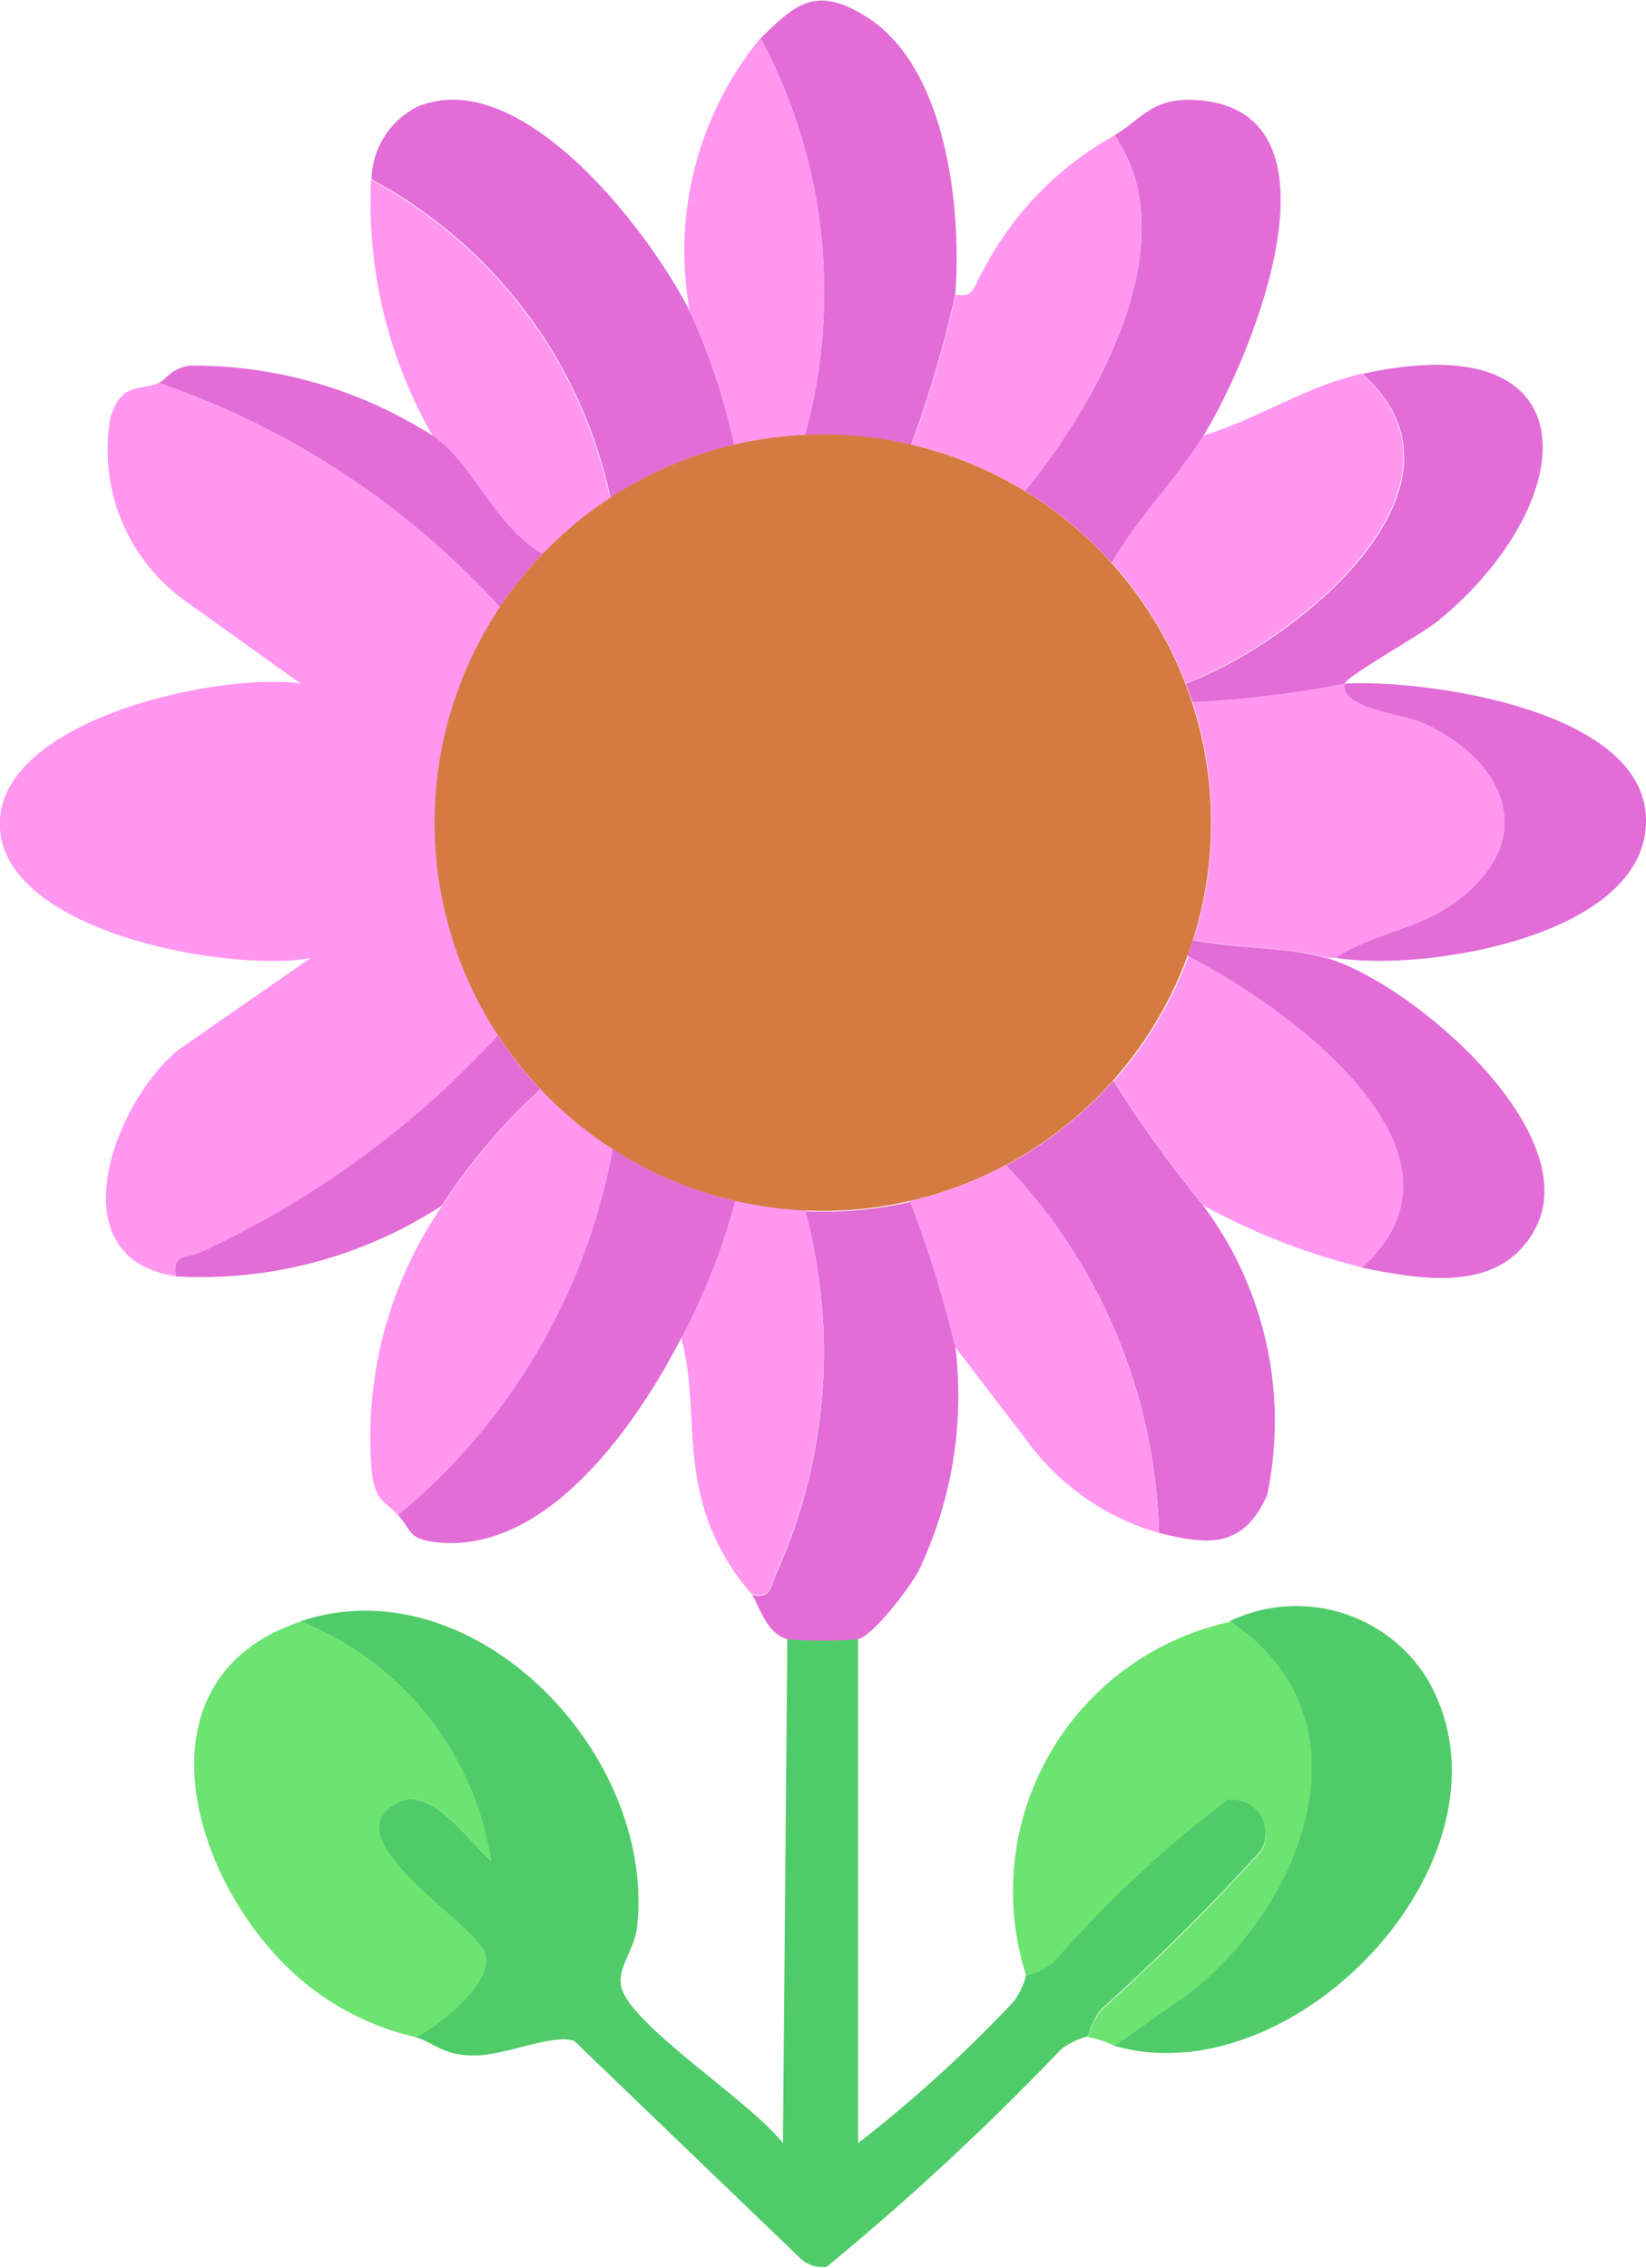 <svg id="spring" xmlns="http://www.w3.org/2000/svg" xmlns:xlink="http://www.w3.org/1999/xlink" width="14.515" height="20" viewBox="0 0 14.515 20">
  <defs>
    <clipPath id="clip-path">
      <rect id="Rectangle_850" data-name="Rectangle 850" width="14.515" height="20" fill="none"/>
    </clipPath>
  </defs>
  <g id="Group_3879" data-name="Group 3879" clip-path="url(#clip-path)">
    <path id="Path_8051" data-name="Path 8051" d="M1.4,43.273a7.249,7.249,0,0,1,3.008,1.979A3.424,3.424,0,0,0,4.4,49.029a8.212,8.212,0,0,1-2.623,1.913c-.116.052-.255.011-.213.212-1.071-.147-.573-1.51,0-1.992l1.173-.815C2.015,48.474.062,48.121,0,47.208c-.064-.956,1.925-1.386,2.65-1.283l-.977-.7a1.643,1.643,0,0,1-.7-1.644c.1-.321.258-.233.433-.308" transform="translate(0 -39.897)" fill="#ff97f0"/>
    <path id="Path_8052" data-name="Path 8052" d="M44.793,13.143a5.631,5.631,0,0,1,.39,1.17,3.425,3.425,0,0,0-1.092.469,4.168,4.168,0,0,0-2.107-2.809.733.733,0,0,1,.41-.643c.915-.375,2.049,1.111,2.4,1.813" transform="translate(-38.708 -10.391)" fill="#e26dd7"/>
    <path id="Path_8053" data-name="Path 8053" d="M43.885,23.082a3.426,3.426,0,0,0-.6.5c-.445-.266-.587-.771-.965-1.042a4.136,4.136,0,0,1-.546-2.263,4.168,4.168,0,0,1,2.107,2.809" transform="translate(-38.502 -18.691)" fill="#ff97f0"/>
    <path id="Path_8054" data-name="Path 8054" d="M136.1,77.273c-.046.219.515.264.7.351.714.334,1.011,1.009.306,1.553-.352.272-.736.284-1.085.514h-.078c-.357-.1-.8-.081-1.178-.159a3.423,3.423,0,0,0-.01-2.1,9.579,9.579,0,0,0,1.344-.162" transform="translate(-124.241 -71.244)" fill="#ff97f0"/>
    <path id="Path_8055" data-name="Path 8055" d="M33.984,182.175c1.522-.508,3.135,1.161,2.967,2.694-.025.229-.209.388-.122.58.157.348,1.141.981,1.408,1.329l.039-4.447a3.6,3.6,0,0,0,.624,0v4.447a11.953,11.953,0,0,0,1.37-1.247.625.625,0,0,0,.112-.236.686.686,0,0,0,.236-.112,10.2,10.2,0,0,1,1.537-1.439.3.3,0,0,1,.295.456,19.533,19.533,0,0,1-1.41,1.4.656.656,0,0,0-.112.236.664.664,0,0,0-.236.112,23.465,23.465,0,0,1-2.07,1.921.287.287,0,0,1-.234-.078L36.4,185.879c-.173-.077-.619.131-.894.126s-.332-.108-.508-.162c.211-.1.678-.483.616-.725-.07-.275-1.4-1.027-.771-1.346.292-.149.621.343.818.51a2.724,2.724,0,0,0-1.678-2.106" transform="translate(-31.333 -167.877)" fill="#4fcc69"/>
    <path id="Path_8056" data-name="Path 8056" d="M22.87,183.273a2.724,2.724,0,0,1,1.678,2.106c-.2-.167-.526-.66-.818-.51-.624.319.7,1.071.771,1.346.062.242-.4.626-.616.725a2.377,2.377,0,0,1-1.055-.544c-.936-.835-1.454-2.624.041-3.122" transform="translate(-20.218 -168.974)" fill="#6de371"/>
    <path id="Path_8057" data-name="Path 8057" d="M115.945,183.273c1.284.851.662,2.485-.351,3.277l-.663.468a.85.85,0,0,0-.234-.078.655.655,0,0,1,.112-.236,19.546,19.546,0,0,0,1.41-1.4.3.3,0,0,0-.295-.456,10.2,10.2,0,0,0-1.537,1.439.686.686,0,0,1-.236.112,2.432,2.432,0,0,1,1.794-3.121" transform="translate(-105.101 -168.974)" fill="#6de371"/>
    <path id="Path_8058" data-name="Path 8058" d="M125.984,185.726l.663-.468c1.013-.792,1.635-2.426.351-3.277a1.359,1.359,0,0,1,1.733.491c.914,1.532-1.128,3.717-2.747,3.254" transform="translate(-116.155 -167.683)" fill="#4fcc69"/>
    <path id="Path_8059" data-name="Path 8059" d="M87.7,2.6a10.479,10.479,0,0,1-.39,1.324,3.423,3.423,0,0,0-.937-.085,4.743,4.743,0,0,0-.39-3.5c.305-.3.484-.473.933-.191.71.446.842,1.695.784,2.454" transform="translate(-79.276 0)" fill="#e26dd7"/>
    <path id="Path_8060" data-name="Path 8060" d="M78.879,7.775a3.425,3.425,0,0,0-.624.087,5.639,5.639,0,0,0-.39-1.17,2.96,2.96,0,0,1,.624-2.419,4.743,4.743,0,0,1,.39,3.5" transform="translate(-71.781 -3.94)" fill="#ff97f0"/>
    <path id="Path_8061" data-name="Path 8061" d="M86.379,135.764a10.407,10.407,0,0,1,.4,1.288,3.577,3.577,0,0,1-.326,1.976c-.077.145-.394.564-.532.6a3.6,3.6,0,0,1-.624,0c-.187-.048-.251-.307-.312-.39.185.041.164-.093.22-.2a4.769,4.769,0,0,0,.25-3.184,3.424,3.424,0,0,0,.926-.083" transform="translate(-78.354 -125.172)" fill="#e26dd7"/>
    <path id="Path_8062" data-name="Path 8062" d="M78.077,135.824a4.769,4.769,0,0,1-.25,3.184c-.056.112-.035.246-.22.2a2,2,0,0,1-.429-.78c-.152-.541-.058-.97-.195-1.483a5.824,5.824,0,0,0,.478-1.212,3.424,3.424,0,0,0,.616.085" transform="translate(-70.977 -125.149)" fill="#ff97f0"/>
    <path id="Path_8063" data-name="Path 8063" d="M43.826,123.654a5.456,5.456,0,0,1-1.893,3.231c-.119-.129-.194-.121-.229-.356a3.593,3.593,0,0,1,.62-2.375,5.163,5.163,0,0,1,.87-1.026,3.422,3.422,0,0,0,.633.526" transform="translate(-38.423 -113.522)" fill="#ff97f0"/>
    <path id="Path_8064" data-name="Path 8064" d="M47.958,130.325a5.822,5.822,0,0,1-.478,1.212c-.387.753-1.176,1.9-2.147,1.8-.267-.027-.22-.1-.349-.24a5.456,5.456,0,0,0,1.893-3.23,3.424,3.424,0,0,0,1.081.458" transform="translate(-41.474 -119.735)" fill="#e26dd7"/>
    <path id="Path_8065" data-name="Path 8065" d="M20.4,41.787c.378.271.521.776.965,1.042a3.425,3.425,0,0,0-.376.469,7.249,7.249,0,0,0-3.008-1.979c.073-.031.1-.124.274-.152a3.931,3.931,0,0,1,2.144.62" transform="translate(-16.581 -37.943)" fill="#e26dd7"/>
    <path id="Path_8066" data-name="Path 8066" d="M126.282,45a3.424,3.424,0,0,0-.654-1.066c.25-.416.569-.737.808-1.117.482-.145.905-.435,1.4-.546,1.128,1-.62,2.385-1.558,2.73" transform="translate(-115.827 -38.975)" fill="#ff97f0"/>
    <path id="Path_8067" data-name="Path 8067" d="M135.571,41.32c2.069-.459,1.93,1.146.661,2.183-.134.109-.8.483-.817.548.71-.039,2.66.228,2.657,1.209,0,1.027-1.974,1.336-2.735,1.209.349-.23.733-.242,1.085-.514.705-.544.408-1.22-.306-1.553-.187-.087-.748-.132-.7-.351a9.58,9.58,0,0,1-1.344.162q-.027-.082-.058-.163c.938-.345,2.686-1.728,1.558-2.73" transform="translate(-123.557 -38.022)" fill="#e26dd7"/>
    <path id="Path_8068" data-name="Path 8068" d="M23.1,117.519a5.166,5.166,0,0,0-.87,1.026,3.9,3.9,0,0,1-2.341.624c-.042-.2.1-.16.213-.212a8.212,8.212,0,0,0,2.623-1.913,3.419,3.419,0,0,0,.375.475" transform="translate(-18.334 -107.912)" fill="#e26dd7"/>
    <path id="Path_8069" data-name="Path 8069" d="M117.419,14.243c-.239.38-.558.7-.808,1.117a3.424,3.424,0,0,0-.763-.632c.646-.789,1.433-2.2.791-3.138.244-.142.326-.337.732-.309,1.382.1.458,2.309.049,2.962" transform="translate(-106.81 -10.398)" fill="#e26dd7"/>
    <path id="Path_8070" data-name="Path 8070" d="M104.784,15.273c.642.939-.145,2.349-.791,3.138a3.422,3.422,0,0,0-1-.409,10.479,10.479,0,0,0,.39-1.324c.173.039.165-.1.232-.193a2.881,2.881,0,0,1,1.172-1.212" transform="translate(-94.955 -14.081)" fill="#ff97f0"/>
    <path id="Path_8071" data-name="Path 8071" d="M56,52.53a3.424,3.424,0,1,0-3.424,3.424A3.424,3.424,0,0,0,56,52.53" transform="translate(-45.32 -45.275)" fill="#d57b42"/>
    <path id="Path_8072" data-name="Path 8072" d="M128.039,110.766a5.794,5.794,0,0,1-1.4-.546,10.445,10.445,0,0,1-.791-1.1,3.423,3.423,0,0,0,.658-1.1c.921.475,2.657,1.753,1.538,2.751" transform="translate(-116.025 -99.588)" fill="#ff97f0"/>
    <path id="Path_8073" data-name="Path 8073" d="M135.5,106.4c.741.213,2.321,1.553,1.826,2.412-.32.556-1.011.418-1.514.319,1.119-1-.616-2.276-1.538-2.751q.025-.069.047-.138c.381.078.821.056,1.178.159" transform="translate(-123.801 -97.951)" fill="#e26dd7"/>
    <path id="Path_8074" data-name="Path 8074" d="M115.428,123.25a3.175,3.175,0,0,1,.564,2.554c-.217.484-.534.434-.954.333a4.873,4.873,0,0,0-1.349-3.242,3.422,3.422,0,0,0,.948-.747,10.445,10.445,0,0,0,.791,1.1" transform="translate(-104.818 -112.618)" fill="#e26dd7"/>
    <path id="Path_8075" data-name="Path 8075" d="M103.711,131.719a4.873,4.873,0,0,1,1.349,3.242,2.182,2.182,0,0,1-1.169-.821l-.626-.817a10.406,10.406,0,0,0-.4-1.288,3.424,3.424,0,0,0,.844-.316" transform="translate(-94.841 -121.442)" fill="#ff97f0"/>
  </g>
</svg>
